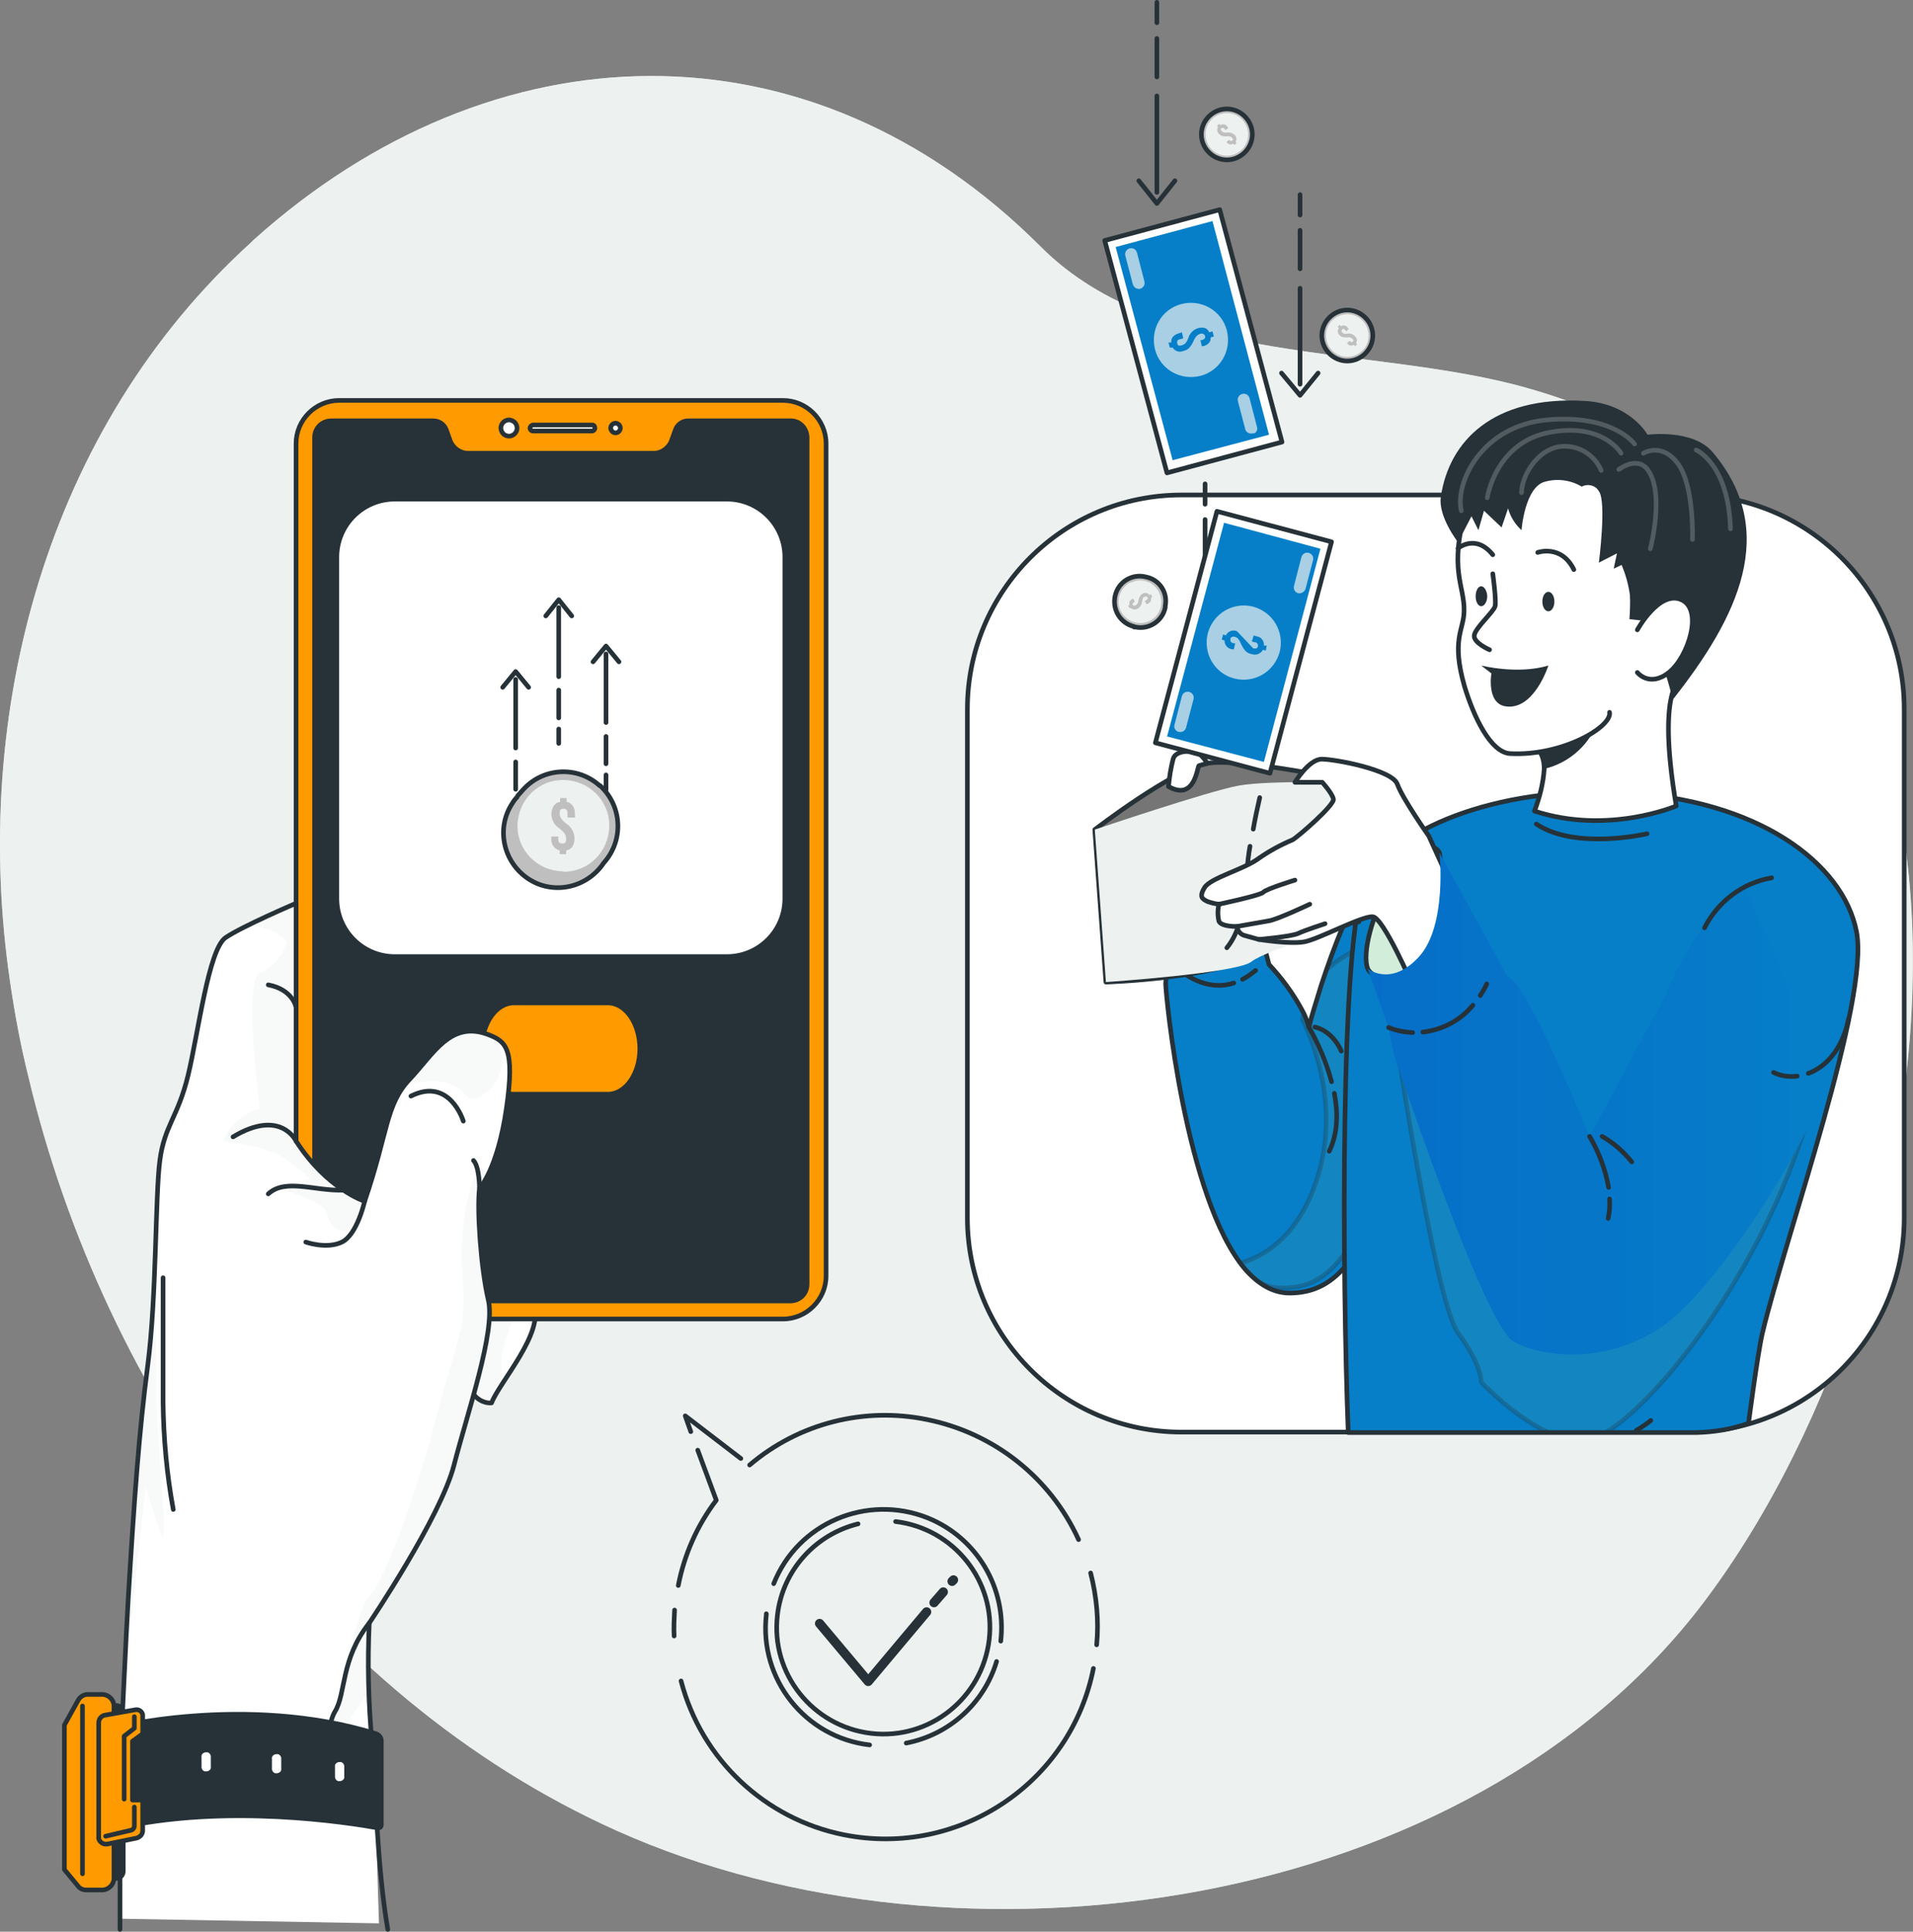<?xml version="1.0" encoding="utf-8"?>
<!-- Generator: Adobe Illustrator 24.0.2, SVG Export Plug-In . SVG Version: 6.00 Build 0)  -->
<svg version="1.1" id="Layer_1" xmlns="http://www.w3.org/2000/svg" xmlns:xlink="http://www.w3.org/1999/xlink" x="0px" y="0px"
	 viewBox="0 0 412.9 416.8" style="enable-background:new 0 0 412.9 416.8;" xml:space="preserve">
<rect x="0" y="0" width="412.9" height="416.8" fill="#808080" stroke="none"/>
<style type="text/css">
	.st0{fill:#EDF1F0;}
	.st1{opacity:0.7;fill:#EDF1F0;enable-background:new    ;}
	.st2{fill:none;stroke:#263238;stroke-linecap:round;stroke-linejoin:round;}
	.st3{fill:none;stroke:#263238;stroke-width:2;stroke-linecap:round;stroke-linejoin:round;}
	.st4{fill:#FFFFFF;stroke:#263238;stroke-linecap:round;stroke-linejoin:round;}
	.st5{fill:#46A0AE;}
	.st6{clip-path:url(#SVGID_2_);}
	
		.st7{opacity:0.3;fill:#46A0AE;fill-opacity:0.7;stroke:#263238;stroke-linecap:round;stroke-linejoin:round;enable-background:new    ;}
	.st8{fill:#067FC8;}
	.st9{clip-path:url(#SVGID_4_);}
	.st10{fill:#92E3A9;stroke:#263238;stroke-linecap:round;stroke-linejoin:round;}
	.st11{clip-path:url(#SVGID_6_);}
	.st12{opacity:0.3;fill:#46A0AE;fill-opacity:0.7;stroke:#263238;stroke-miterlimit:10;enable-background:new    ;}
	.st13{fill:#263238;}
	.st14{opacity:0.2;}
	.st15{fill:none;stroke:#FFFFFF;stroke-linecap:round;stroke-linejoin:round;}
	.st16{fill:#757575;stroke:#263238;stroke-linecap:round;stroke-linejoin:round;}
	.st17{clip-path:url(#SVGID_8_);}
	.st18{fill:#FFFFFF;}
	.st19{fill:none;stroke:#263238;stroke-width:1.004;stroke-linecap:round;stroke-linejoin:round;stroke-miterlimit:4.017;}
	.st20{fill:#BFBFBF;stroke:#263238;stroke-linecap:round;stroke-linejoin:round;}
	.st21{fill:#92E3A9;}
	.st22{clip-path:url(#SVGID_10_);}
	.st23{fill:url(#SVGID_11_);}
	.st24{clip-path:url(#SVGID_13_);}
	.st25{opacity:0.4;fill:#EDF1F0;enable-background:new    ;}
	.st26{fill:#FF9A00;stroke:#263238;stroke-linecap:round;stroke-linejoin:round;}
</style>
<title>1مزایا بیلیگ</title>
<g id="Background_Simple">
	<path class="st0" d="M54.2,52.3l0.5-0.5c51.6-46.4,120.1-48.5,170,1.5c26,26,72.2,21,105.2,30.5c113.9,32.4,94.2,187,38,261.7
		c-50.8,67.4-160.8,82.7-234.8,49.5C68.2,365.9,22.4,300.7,6.2,232.6c-1.7-6.8-3-13.7-4-20.6C-6.4,154,10,92.4,54.2,52.3z"/>
	<path class="st1" d="M54.2,52.3l0.5-0.5c51.6-46.4,120.1-48.5,170,1.5c26,26,72.2,21,105.2,30.5c113.9,32.4,94.2,187,38,261.7
		c-50.8,67.4-160.8,82.7-234.8,49.5C68.2,365.9,22.4,300.7,6.2,232.6c-1.7-6.8-3-13.7-4-20.6C-6.4,154,10,92.4,54.2,52.3z"/>
</g>
<g id="Bubble">
	<path class="st2" d="M236,360c-4.9,24.7-29,40.8-53.8,35.9c-17.1-3.4-30.8-16.3-35.2-33.2"/>
	<path class="st2" d="M235.4,339.4c1.3,5.1,1.8,10.3,1.3,15.5"/>
	<path class="st2" d="M161.8,316.1c10.6-9,24.7-12.6,38.3-9.8c14.4,2.9,26.6,12.5,32.7,25.9"/>
	<polyline class="st2" points="149.1,308.9 147.9,305.5 159.9,314.7 	"/>
	<path class="st2" d="M146.4,342.1c1.3-6.7,4.1-13,8.2-18.4l-4-10.8"/>
	<path class="st2" d="M145.5,353c-0.1-1.9,0-3.7,0.1-5.6"/>
	<path class="st2" d="M193.3,328.3c12.6,1.5,21.7,12.9,20.2,25.5S200.6,375.5,188,374c-12.6-1.5-21.7-12.9-20.2-25.5
		c1.1-9.6,8.1-17.4,17.4-19.7"/>
	<path class="st2" d="M187.7,376.5c-13.9-1.6-23.9-14.2-22.3-28.1v-0.2"/>
	<path class="st2" d="M215.1,358.5c-2.7,9-10.2,15.8-19.5,17.6"/>
	<path class="st2" d="M167,341.7c5.2-13.1,20.1-19.4,33.2-14.2c10.7,4.3,17.1,15.2,15.8,26.6"/>
	<line class="st3" x1="205.5" y1="341.2" x2="205.8" y2="340.9"/>
	<line class="st3" x1="201.6" y1="345.8" x2="203.6" y2="343.5"/>
	<polyline class="st3" points="176.9,350.3 187.4,362.8 200,347.8 	"/>
</g>
<g id="Character">
	<path class="st4" d="M255,106.8h109.8c25.5,0,46.2,20.7,46.2,46.2v109.8c0,25.5-20.7,46.2-46.2,46.2H255
		c-25.5,0-46.2-20.7-46.2-46.2V153C208.8,127.5,229.5,106.8,255,106.8z"/>
	<path class="st5" d="M270.7,195.9c-3-5.1-17.8-5-19.1-2.7c0,0,7.3,23.5,15.4,21.1S270.7,195.9,270.7,195.9z"/>
	<g>
		<defs>
			<path id="SVGID_1_" d="M270.7,195.9c-3-5.1-17.8-5-19.1-2.7c0,0,7.3,23.5,15.4,21.1S270.7,195.9,270.7,195.9z"/>
		</defs>
		<clipPath id="SVGID_2_">
			<use xlink:href="#SVGID_1_"  style="overflow:visible;"/>
		</clipPath>
		<g class="st6">
			<path class="st7" d="M270.7,195.9c-3-5.1-17.8-5-19.1-2.7c0,0,7.3,23.5,15.4,21.1S270.7,195.9,270.7,195.9z"/>
		</g>
	</g>
	<path class="st2" d="M270.7,195.9c-3-5.1-17.8-5-19.1-2.7c0,0,7.3,23.5,15.4,21.1S270.7,195.9,270.7,195.9z"/>
	<path class="st8" d="M253.2,207.9c-1,1.2-1.6,2.8-1.6,4.4c0,2.2,4.2,46.2,17.1,61.5c2.8,3.2,5.9,5.1,9.4,5.2
		c10.9,0.1,16.3-8.6,23.2-28.8c0.9-2.5,1.8-5.2,2.7-8.1c6.8-20.8,15.2-64.2,15.2-64.2s-14.8,3.4-23.6,12.1
		c-3.8,3.8-7.8,14.6-10.4,22.5c-1.2,3.9-2.2,7.1-2.5,8.4c0,0.2-0.1,0.5-0.2,0.7c-0.4-1.4-0.9-2.7-1.6-3.9l0,0
		c-1.9-3.5-4.3-6.7-7-9.6l-3.2-12.1c0,0-1.1,2.2-6.2,3s-12.9-5.7-12.9-5.7L253.2,207.9z"/>
	<g>
		<defs>
			<path id="SVGID_3_" d="M253.2,207.9c-1,1.2-1.6,2.8-1.6,4.4c0,2.2,4.2,46.2,17.1,61.5c2.8,3.2,5.9,5.1,9.4,5.2
				c10.9,0.1,16.3-8.6,23.2-28.8c0.9-2.5,1.8-5.2,2.7-8.1c6.8-20.8,15.2-64.2,15.2-64.2s-14.8,3.4-23.6,12.1
				c-3.8,3.8-7.8,14.6-10.4,22.5c-1.2,3.9-2.2,7.1-2.5,8.4c0,0.2-0.1,0.5-0.2,0.7c-0.4-1.4-0.9-2.7-1.6-3.9l0,0
				c-1.9-3.5-4.3-6.7-7-9.6l-3.2-12.1c0,0-1.1,2.2-6.2,3s-12.9-5.7-12.9-5.7L253.2,207.9z"/>
		</defs>
		<clipPath id="SVGID_4_">
			<use xlink:href="#SVGID_3_"  style="overflow:visible;"/>
		</clipPath>
		<g class="st9">
			<path class="st7" d="M267.2,272.7c2.7,3.3,5.8,5.2,9.4,5.2c10.9,0.2,16.2-8.5,23.2-28.7l-0.2-46.9c-6,1.6-11.5,4.8-15.9,9.2
				c-1.3,3.9-2.2,7.1-2.6,8.4c3.1,6.4,8.5,21.2,2.3,36.9C279.4,267,272.9,271.2,267.2,272.7z"/>
		</g>
	</g>
	<path class="st2" d="M253.2,207.9c-1,1.2-1.6,2.8-1.6,4.4c0,2.2,4.2,46.2,17.1,61.5c2.8,3.2,5.9,5.1,9.4,5.2
		c10.9,0.1,16.3-8.6,23.2-28.8c0.9-2.5,1.8-5.2,2.7-8.1c6.8-20.8,15.2-64.2,15.2-64.2s-14.8,3.4-23.6,12.1
		c-3.8,3.8-7.8,14.6-10.4,22.5c-1.2,3.9-2.2,7.1-2.5,8.4c0,0.2-0.1,0.5-0.2,0.7c-0.4-1.4-0.9-2.7-1.6-3.9l0,0
		c-1.9-3.5-4.3-6.7-7-9.6l-3.2-12.1c0,0-1.1,2.2-6.2,3s-12.9-5.7-12.9-5.7L253.2,207.9z"/>
	<path class="st2" d="M288,235.9c0.8,4.2,0.8,8.6-1.1,12.5"/>
	<path class="st2" d="M282.5,221.6c2.1,3.7,3.8,7.7,4.9,11.8"/>
	<path class="st2" d="M289.5,226.8c0,0-1.6-4.2-5.7-5.2"/>
	<path class="st2" d="M268.2,211.3c1-0.5,1.9-1.2,2.8-1.9"/>
	<path class="st2" d="M253.2,207.9c3.2,3.5,8.3,5.8,13.1,4.2"/>
	<path class="st10" d="M280.9,217.6"/>
	<path class="st8" d="M377.4,307.1c0,0,1.9-14.7,3-19.5c5.2-21.6,23.2-71.8,20.3-86.6s-21.3-28.6-50.8-30
		c-27.3-1.4-49.9,8.3-55.3,19.6s-4.9,85-3.6,118.5h75.1C369.9,309,373.8,308.4,377.4,307.1z"/>
	<g>
		<defs>
			<path id="SVGID_5_" d="M377.4,307.1c0,0,1.9-14.7,3-19.5c5.2-21.6,23.2-71.8,20.3-86.6s-21.3-28.6-50.8-30
				c-27.3-1.4-49.9,8.3-55.3,19.6s-4.9,85-3.6,118.5h75.1C369.9,309,373.8,308.4,377.4,307.1z"/>
		</defs>
		<clipPath id="SVGID_6_">
			<use xlink:href="#SVGID_5_"  style="overflow:visible;"/>
		</clipPath>
		<g class="st11">
			<path class="st12" d="M371.6,217.7c-14.2,19.4-29.7,48.5-29.7,48.5l-42.2-52.6c0,0,9.7,66.8,15,74s5,10.6,5,10.6
				s13.4,14.4,23.4,12.4s39.1-35.8,48.7-75.4L371.6,217.7z"/>
		</g>
	</g>
	<path class="st2" d="M377.4,307.1c0,0,1.9-14.7,3-19.5c5.2-21.6,23.2-71.8,20.3-86.6s-21.3-28.6-50.8-30
		c-27.3-1.4-49.9,8.3-55.3,19.6s-4.9,85-3.6,118.5h75.1C369.9,309,373.8,308.4,377.4,307.1z"/>
	<path class="st4" d="M361.8,173.9c0,0-14.7,6.3-30.6,1.1c1.1-2.9,1.9-6,2.1-9.1c0-2-0.6-3.9-2.1-4.8l1.9-2h0.1
		c6-6.2,24.3-23.4,30.3-13.1C363.5,146,357.2,146.6,361.8,173.9z"/>
	<path class="st13" d="M345.2,154.9c-1.8,5.5-6.3,9.7-11.9,11c0-2-0.6-3.9-2.1-4.8l1.9-2h0.1C339,156.8,345.2,154.9,345.2,154.9z"/>
	<path class="st4" d="M367.6,131.5c6.3-25.2-7.3-33.8-15.9-37.1c-13.7-5.3-31,0.7-35.1,14.7s-0.4,17.2-0.6,22.9
		c-0.1,4-2.8,6,0.1,16.1c2,6.6,5.6,14.2,9.8,14.5c11.3,0.6,22.1-5.8,21.5-8.9"/>
	<path class="st2" d="M331.9,119.2c0,0,5.1-1.8,7.8,3.7"/>
	<path class="st2" d="M314.7,118.3c0,0,3.8-3.2,7.5,1.4"/>
	<ellipse class="st13" cx="334.2" cy="129.8" rx="1.3" ry="2.1"/>
	<path class="st13" d="M318.5,128.7c0,1.1,0.5,2.1,1.2,2.1s1.3-1,1.3-2.1s-0.6-2.2-1.3-2.2S318.5,127.5,318.5,128.7z"/>
	<path class="st4" d="M322.2,123.8c0,0,0.8,5.8,0.5,7s-4.3,4.7-4.5,6.3s3.3,3.1,3.3,3.1"/>
	<path class="st13" d="M319.7,143.6c0,0,7.9,2,14.5,0c0,0-3.1,9.8-9.3,8.8c-4.1-0.7-3-7.1-3-7.1L319.7,143.6z"/>
	<path class="st13" d="M341.4,105c-2.3-1.4-5.2-1.8-7.8-1.1c-4.5,1-5.2,10.5-5.2,10.5c-1.4-1.3-2.4-2.9-2.9-4.7l-1.4,4.1l-3.8-3.6
		l-1.2,4.2l-1.5-3l-2.9,5.6c0,0-4.4-5.6-3.7-9.9c1.8-11.9,11.2-21.7,30.9-20.6c10,0.5,13.7,7.3,13.7,7.3s9.7-1.3,14,3.7
		c14.6,17.2,5.4,35.8-8.5,53.4l-4.8-16.8l-4.6-0.5c0.1-1.7,0.2-3.5,0.1-5.2c-0.3-2.2-0.9-4.4-1.8-6.5l-1.7,0.8l0.7-3.3l-3.9,2
		c0,0,1.7-13.2,0-15.4C344.4,104.7,342.7,104.3,341.4,105C341.4,105,341.4,105,341.4,105L341.4,105z"/>
	<path class="st4" d="M353.4,135.9c0,0,4.7-8.6,9.5-6.5c4.8,2.1,1.5,12.4-2.7,15.7s-6.8,0-6.8,0"/>
	<g class="st14">
		<path class="st15" d="M345.6,101.5c-1.3-3-4.1-5-7.4-5.2c-5.6-0.4-9.7,5.8-9.8,10"/>
		<path class="st15" d="M349.4,101.3c0,0,3.9-3,6.2,0c3.8,5,0.6,17.1,0.6,17.1"/>
		<path class="st15" d="M354.7,97.8c0,0,4-2.5,7.5,2.3s3.1,16.3,3.1,16.3"/>
		<path class="st15" d="M366.1,97.1c0,0,7,3,7.4,17"/>
		<path class="st15" d="M349.9,97.8c0,0-3.9-6.7-15.5-4.5S321,107.4,321,107.4"/>
		<path class="st15" d="M352.8,95.8c0,0-4.7-6.5-18.9-5.2s-19.9,13.7-18.5,19.6"/>
	</g>
	<path class="st16" d="M236.3,179c0,0,16.9-13,24.3-14.3c7.4-1.3,32.7,4.2,32.7,4.2v30c0,0-15.9,1.8-23,7s-31.6,6-31.6,6L236.3,179z
		"/>
	<path class="st4" d="M252.2,169.7c0.2-2,0.5-4,1-5.9c0.5-2.1,4.6-1.9,5.6-1.2c0.7,0.6,1.3,1.3,1.8,2.1l-1.8,0.5
		C258.4,165.3,258,173,252.2,169.7z"/>
	
		<rect x="244.4" y="48" transform="matrix(0.966 -0.259 0.259 0.966 -10.372 69.137)" class="st8" width="25.7" height="51.9"/>
	<g>
		<defs>
			
				<rect id="SVGID_7_" x="244.7" y="47.7" transform="matrix(0.966 -0.259 0.259 0.966 -10.297 69.195)" width="25.7" height="51.9"/>
		</defs>
		<clipPath id="SVGID_8_">
			<use xlink:href="#SVGID_7_"  style="overflow:visible;"/>
		</clipPath>
		<g class="st17">
			<path class="st18" d="M263.1,45.3l-24.7,6.5l13.2,50l24.8-6.6L263.1,45.3z M253.1,99.3l-12.3-46l20.9-5.6l12.2,46.1L253.1,99.3z"
				/>
			<path class="st1" d="M268.8,92.7l-1.6-6.1c-0.2-0.7,0.2-1.4,0.9-1.6l0,0c0.7-0.2,1.4,0.2,1.6,0.9l1.6,6.2
				c0.2,0.6-0.1,1.2-0.6,1.4h-0.3C269.7,93.7,269,93.3,268.8,92.7z"/>
			<path class="st1" d="M244.5,61.3l-1.6-6.1c-0.2-0.7,0.2-1.4,0.9-1.6l0,0c0.7-0.2,1.4,0.2,1.6,0.9l1.6,6.2
				c0.2,0.7-0.2,1.4-0.9,1.6l0,0C245.4,62.5,244.7,62,244.5,61.3z"/>
			<path class="st1" d="M264.8,71.3c-1.1-4.3-5.5-6.8-9.8-5.7c0,0,0,0,0,0l0,0c-4.3,1.1-6.8,5.5-5.7,9.8c1.1,4.3,5.5,6.8,9.8,5.7
				l0,0l0,0C263.4,80,265.9,75.6,264.8,71.3C264.8,71.3,264.8,71.3,264.8,71.3z M253.1,75h-0.6l-0.3-1.1h0.6c-0.1-1,0.6-1.7,1.7-2
				l0.6-0.2l0.3,1.3l-0.7,0.2c-0.6,0.1-0.7,0.4-0.6,0.9s0.4,0.6,1,0.4s1-0.5,1.4-1.6c0.3-1,1.1-1.8,2.1-2.1c1.2-0.3,2,0,2.4,0.9
				l0.7-0.2l0.3,1.1l-0.7,0.2c0.1,0.9-0.5,1.6-1.6,1.9h-0.3l-0.3-1.3h0.3c0.6-0.2,0.8-0.5,0.7-0.9c-0.1-0.4-0.6-0.6-1-0.5
				c-0.6,0.2-1,0.5-1.5,1.6s-1.1,1.9-2.1,2.1C254.6,76.1,253.6,75.8,253.1,75z"/>
		</g>
	</g>
	
		<rect x="244.7" y="47.7" transform="matrix(0.966 -0.259 0.259 0.966 -10.297 69.195)" class="st19" width="25.7" height="51.9"/>
	<path class="st0" d="M236.3,179c0,0,24.5-8.3,31.1-9.5s25.9-0.6,25.9-0.6v30c0,0-20.1,6.1-23.2,8.6s-31.4,4.4-31.4,4.4L236.3,179z"
		/>
	<path class="st2" d="M269.8,182.6c-1.3,6.9-0.4,16.3-5,21.9"/>
	<path class="st2" d="M271.9,172.1c-0.5,2.2-1,4.5-1.4,6.8"/>
	<path class="st20" d="M296.3,72.4c0,3-2.5,5.5-5.5,5.5s-5.5-2.5-5.5-5.5s2.5-5.5,5.5-5.5l0,0l0,0C293.8,66.9,296.3,69.4,296.3,72.4
		z"/>
	<path class="st0" d="M293.9,75.8c1.9-1.7,2-4.6,0.3-6.5s-4.6-2-6.5-0.3c-1.9,1.7-2,4.6-0.3,6.5C289.1,77.4,292,77.5,293.9,75.8
		C293.9,75.8,293.9,75.8,293.9,75.8z M289,70.8l-0.3-0.3l0.5-0.4l0.2,0.3c0.5-0.3,1.2-0.2,1.5,0.3l0.2,0.3l-0.5,0.5l-0.3-0.3
		c-0.2-0.3-0.4-0.3-0.6-0.1s-0.2,0.4,0,0.6l0,0c0.2,0.3,0.5,0.4,1.2,0.3c0.6-0.1,1.2,0.1,1.6,0.6c0.4,0.4,0.5,0.9,0.2,1.4l0.2,0.3
		l-0.4,0.4l-0.3-0.3c-0.5,0.3-1.1,0.2-1.4-0.3c0,0,0,0,0,0h-0.1l0.5-0.5h0.2c0.2,0.3,0.4,0.3,0.6,0.1s0.2-0.3-0.1-0.6
		c-0.3-0.3-0.7-0.4-1.1-0.3c-0.9,0-1.3-0.1-1.7-0.5C288.7,71.9,288.6,71.2,289,70.8L289,70.8z"/>
	<path class="st20" d="M270.3,29c0,3-2.5,5.5-5.5,5.5s-5.5-2.5-5.5-5.5s2.5-5.5,5.5-5.5S270.3,26,270.3,29z"/>
	<path class="st0" d="M267.9,32.4c1.9-1.7,2-4.6,0.3-6.5c-1.7-1.9-4.6-2-6.5-0.3c-1.9,1.7-2,4.6-0.3,6.5
		C263.1,34,266,34.1,267.9,32.4C267.9,32.4,267.9,32.4,267.9,32.4z M262.9,27.4l-0.2-0.3l0.5-0.4l0.2,0.3c0.5-0.3,1.2-0.2,1.5,0.3
		l0.2,0.3l-0.6,0.5l-0.2-0.3c-0.3-0.3-0.5-0.3-0.7-0.1s-0.2,0.3,0.1,0.6c0.3,0.3,0.7,0.4,1.1,0.3c0.6-0.1,1.2,0.1,1.7,0.5
		c0.4,0.4,0.5,1,0.2,1.5l0.2,0.3l-0.5,0.4l-0.2-0.3c-0.5,0.3-1.1,0.2-1.4-0.3c0,0,0,0,0,0h-0.1l0.5-0.5h0.1c0.3,0.3,0.5,0.3,0.7,0.1
		s0.2-0.3-0.1-0.6s-0.5-0.3-1.2-0.3c-0.6,0.1-1.2-0.1-1.6-0.5C262.7,28.5,262.6,27.9,262.9,27.4z"/>
	<path class="st20" d="M244.8,135.2c-3-0.7-4.8-3.7-4.1-6.7c0.7-3,3.7-4.8,6.7-4l0,0l0,0c2.9,0.6,4.7,3.4,4.1,6.3c0,0,0,0,0,0l0,0
		v0.3c-0.6,2.9-3.5,4.8-6.4,4.2c0,0,0,0,0,0h-0.3L244.8,135.2z"/>
	<path class="st0" d="M242,132c1.2,2.2,4,3.1,6.3,1.9c2.2-1.2,3-4,1.8-6.2c-1.1-2.2-3.8-3.1-6-2h-0.2c-2.2,1.2-3.1,3.9-2,6.2
		L242,132z M248.1,128.4l0.3-0.2l0.3,0.6l-0.3,0.2c0.2,0.5-0.1,1-0.7,1.3h-0.3l-0.3-0.6l0.3-0.2c0.3-0.2,0.4-0.4,0.3-0.6
		c-0.2-0.2-0.3-0.3-0.7-0.1s-0.4,0.4-0.5,1.1c-0.1,0.6-0.4,1.1-0.9,1.4c-0.5,0.3-1.1,0.3-1.5-0.1h-0.3l-0.3-0.5l0.3-0.2
		c-0.2-0.6,0.1-1,0.7-1.3h0.1l0.4,0.7h-0.2c-0.3,0.2-0.4,0.4-0.3,0.6c0.1,0.2,0.3,0.3,0.6,0.1c0.4-0.2,0.6-0.6,0.6-1
		c0.1-0.6,0.4-1.2,0.9-1.5C247.1,127.8,247.8,127.9,248.1,128.4z"/>
	<path class="st21" d="M310.7,184c-1.4-2.6-5.4-1.3-10.1,6s-6.6,15.9-5.4,19s16.2,6.9,16.2,6.9l3.1-7.9L310.7,184z"/>
	<g>
		<defs>
			<path id="SVGID_9_" d="M310.7,184c-1.4-2.6-5.4-1.3-10.1,6s-6.6,15.9-5.4,19s16.2,6.9,16.2,6.9l3.1-7.9L310.7,184z"/>
		</defs>
		<clipPath id="SVGID_10_">
			<use xlink:href="#SVGID_9_"  style="overflow:visible;"/>
		</clipPath>
		<g class="st22">
			<path class="st1" d="M310.7,184c-1.4-2.6-5.4-1.3-10.1,6s-6.6,15.9-5.4,19s16.2,6.9,16.2,6.9l3.1-7.9L310.7,184z"/>
		</g>
	</g>
	<path class="st2" d="M310.7,184c-1.4-2.6-5.4-1.3-10.1,6s-6.6,15.9-5.4,19s16.2,6.9,16.2,6.9l3.1-7.9L310.7,184z"/>
	<path class="st4" d="M317,199.3l-8.6-18.9c0,0-5.7-8.1-6.8-11.2s-13.5-5.4-16.3-5.4s-5.8,5-5.8,5h5.9c0,0,2.1,2.3,2.4,3.6
		s-7.7,8.2-8.8,8.8c-2.6,1.1-5,2.4-7.3,4c-3.2,2.4-10.4,4.2-11.7,6.3s-0.4,2.5,0.6,3c0.8,0.3,1.6,0.5,2.5,0.6
		c-0.3,1.2-0.3,2.5,0,3.7c0.6,1.2,3.9,1.1,3.9,1.1c0.1,1,0.8,1.8,1.8,2l2.9,0.8c0,0,6.8,1.1,9.9,0.5s12.4-5.6,14.7-5.4
		s8.6,14.8,8.6,14.8S315.7,210.8,317,199.3z"/>
	<path class="st2" d="M263.1,195.1c0,0,9-1.9,9.6-2.6s6.8-2.6,6.8-2.6"/>
	<path class="st2" d="M267,199.9l6.8-1.2c1.7-0.2,8.9-3.6,8.9-3.6"/>
	<path class="st2" d="M271.7,202.7c0,0,7-0.6,8.5-1.3s5.8-2.1,5.8-2.1"/>
	
		<linearGradient id="SVGID_11_" gradientUnits="userSpaceOnUse" x1="295.2" y1="179.864" x2="394.6" y2="179.864" gradientTransform="matrix(1 0 0 -1 0 418)">
		<stop  offset="0" style="stop-color:#066EC8"/>
		<stop  offset="1" style="stop-color:#067FC8"/>
	</linearGradient>
	<path class="st23" d="M376.4,191c-10.5,6.9-16.9,23.7-16.9,23.7l-16.4,30.5c0,0-13.8-34-17.7-34.4L310.7,184c0,0,1.7,15.7-4.4,22.4
		s-11.1,2.6-11.1,2.6l4.5,12.7l1.2,6c0,0,19.4,58.1,25.7,61.7s20.7,5.2,32.9-3.7s33.2-42.8,35.1-53.9"/>
	<path class="st2" d="M319.5,214.8c0.5-0.8,1-1.6,1.4-2.5"/>
	<path class="st2" d="M307.1,222.7c4.2-0.5,8.1-2.5,10.8-5.8"/>
	<path class="st2" d="M299.7,221.7c1.7,0.7,3.4,1,5.2,1.1"/>
	<path class="st2" d="M347.4,258.7c0.1,1.4,0,2.8-0.3,4.2"/>
	<path class="st2" d="M343.1,245.2c2,3.4,3.4,7.1,4.1,11"/>
	<path class="st2" d="M352.2,250.7c-1.8-2.2-3.9-4.1-6.4-5.5"/>
	<path class="st2" d="M361.6,213.6"/>
	<path class="st2" d="M378.2,206.4"/>
	<path class="st2" d="M387.9,232.2c-1.7,0.2-3.5,0-5.1-0.8"/>
	<path class="st2" d="M399,219.8c-1.4,7-5.3,10.6-8.7,11.8"/>
	<path class="st2" d="M355.5,179.9c0,0-15.4,3.6-23.9-2.1"/>
	<path class="st2" d="M356.3,306.5c-1,0.8-2,1.5-3.1,2.1"/>
	<line class="st2" x1="249.7" y1="20.7" x2="249.7" y2="41.5"/>
	<line class="st2" x1="249.7" y1="8.3" x2="249.7" y2="16.6"/>
	<line class="st2" x1="249.7" y1="0.5" x2="249.7" y2="4.9"/>
	<polyline class="st2" points="245.8,39 249.7,43.9 253.6,39 	"/>
	<line class="st2" x1="260.1" y1="124.6" x2="260.1" y2="145.3"/>
	<line class="st2" x1="260.1" y1="112.1" x2="260.1" y2="120.4"/>
	<line class="st2" x1="260.1" y1="104.4" x2="260.1" y2="108.8"/>
	<polyline class="st2" points="256.1,142.9 260.1,147.8 264,142.9 	"/>
	<line class="st2" x1="280.6" y1="62.2" x2="280.6" y2="82.9"/>
	<line class="st2" x1="280.6" y1="49.7" x2="280.6" y2="58"/>
	<line class="st2" x1="280.6" y1="42" x2="280.6" y2="46.4"/>
	<polyline class="st2" points="276.6,80.5 280.6,85.3 284.5,80.5 	"/>
	
		<rect x="242.6" y="125.7" transform="matrix(0.257 -0.966 0.966 0.257 65.603 362.317)" class="st8" width="51.7" height="25.6"/>
	<g>
		<defs>
			
				<rect id="SVGID_12_" x="242.5" y="125.7" transform="matrix(0.257 -0.966 0.966 0.257 65.513 362.193)" width="51.7" height="25.6"/>
		</defs>
		<clipPath id="SVGID_13_">
			<use xlink:href="#SVGID_12_"  style="overflow:visible;"/>
		</clipPath>
		<g class="st24">
			<path class="st18" d="M249.5,160.3l24.7,6.6l13.3-50l-24.8-6.5L249.5,160.3z M251.9,158.9l12.3-46.1l20.8,5.6l-12.2,46
				L251.9,158.9z"/>
			<path class="st1" d="M256,157l1.6-6.1c0.2-0.7-0.2-1.4-0.9-1.6l0,0c-0.7-0.2-1.4,0.2-1.6,0.9l-1.6,6.2c-0.2,0.6,0.2,1.3,0.8,1.5
				c0,0,0,0,0,0h0.1C255.1,158.1,255.8,157.7,256,157z"/>
			<path class="st1" d="M281.8,127l1.6-6.1c0.2-0.7-0.2-1.4-0.9-1.6l0,0c-0.7-0.2-1.4,0.2-1.6,0.9l-1.6,6.2
				c-0.2,0.7,0.2,1.4,0.9,1.6l0,0C280.9,128.1,281.6,127.7,281.8,127z"/>
			<path class="st1" d="M266.4,146.4c4.3,1.1,8.6-1.4,9.8-5.7c1.1-4.3-1.4-8.6-5.7-9.8c-4.3-1.1-8.6,1.4-9.8,5.7
				C259.6,140.9,262.1,145.3,266.4,146.4C266.4,146.4,266.4,146.4,266.4,146.4z M270.5,139.9c0.6,0.1,0.9,0,1-0.4
				c0.1-0.4-0.1-0.7-0.4-0.9h-0.2l-0.7-0.2l0.4-1.3l0.6,0.2c1,0.1,1.7,1,1.6,2c0,0,0,0,0,0h0.6l-0.2,1.1l-0.6-0.2
				c-0.5,0.9-1.6,1.3-2.5,0.9H270c-0.9-0.2-1.5-0.8-2.1-2.1s-0.8-1.4-1.4-1.6c-0.3-0.1-0.7,0-0.9,0.3v0.2c-0.1,0.4,0,0.7,0.6,0.9
				h0.4l-0.3,1.3H266c-1-0.1-1.7-0.9-1.7-1.9l-0.6-0.2l0.3-1.1l0.6,0.2c0.4-0.9,1.5-1.3,2.4-0.9c0,0,0,0,0,0l0,0"/>
		</g>
	</g>
	
		<rect x="242.6" y="125.7" transform="matrix(0.257 -0.966 0.966 0.257 65.603 362.317)" class="st2" width="51.7" height="25.6"/>
</g>
<g id="Hand">
	<path class="st18" d="M100,290.7c-0.4,13,6.1,12,6.1,12c0.7-1.5,1.5-2.9,2.4-4.3c3.4-5.2,8.6-12.5,6.6-16.8c-1.3-2.6-2.7-5-4.3-7.4
		c-3.4-5.3-7.4-10.7-7.4-10.7l17.2-2.8c0,0,12.3,5.1,21.9,5.7h0.8c8.8,0.1,7.4-6.8,7.4-9s-2.4-2.7-5.2-4.4s-8.8-4.9-8.8-4.9l2.6-5.4
		c1.5,0.3,3.1,0.4,4.6,0.2c6.7-0.7,5.8-7.3,4.7-10.2c-0.3-0.8-1.9-2-4.1-3.5c-6.8-4.5-20-10.8-20-10.8h-19.4l-19,51.9
		C86.1,270.3,100.3,277.7,100,290.7z"/>
	<path class="st18" d="M100,290.7c-0.4,13,6.1,12,6.1,12c0.7-1.5,1.5-2.9,2.4-4.3c3.4-5.2,8.6-12.5,6.6-16.8c-1.3-2.6-2.7-5-4.3-7.4
		c-3.4-5.3-7.4-10.7-7.4-10.7l17.2-2.8c0,0,12.3,5.1,21.9,5.7h0.8c8.8,0.1,7.4-6.8,7.4-9s-2.4-2.7-5.2-4.4s-8.8-4.9-8.8-4.9l2.6-5.4
		c1.5,0.3,3.1,0.4,4.6,0.2c6.7-0.7,5.8-7.3,4.7-10.2c-0.3-0.8-1.9-2-4.1-3.5c-6.8-4.5-20-10.8-20-10.8h-19.4l-19,51.9
		C86.1,270.3,100.3,277.7,100,290.7z"/>
	<path class="st25" d="M100,290.7c-0.4,13,6.1,12,6.1,12c0.7-1.5,1.5-2.9,2.4-4.3c-0.3-1.2-0.4-2.5-0.3-3.8c0-4.4,3.7-13,3.7-13
		l-3.7-5.9c0.7-0.7,1.6-1.2,2.6-1.5c-3.4-5.3-7.4-10.7-7.4-10.7l17.2-2.8c0,0,12.3,5.1,21.9,5.7h0.8c-0.6-4.9,1.3-11,2.2-13.4
		c-4-2.5-8.8-4.9-8.8-4.9l2.6-5.4c1.5,0.3,3.1,0.4,4.6,0.2c-0.9-4.2-0.1-10.1,0.6-13.7c-6.8-4.5-20-10.8-20-10.8h-19.4l-19,51.9
		C86.1,270.3,100.3,277.7,100,290.7z"/>
	<path class="st2" d="M105.1,218.4h19.4c0,0,22.8,10.9,24.1,14.3s2.3,12.1-9.3,10l-2.6,5.4c0,0,14,7,14,9.3c0,2.3,1.5,9.5-8.2,8.9
		s-21.9-5.6-21.9-5.6l-17.2,2.8c0,0,9.1,12.4,11.7,18.1s-7.4,16.8-9,21.1c0,0-6.5,1-6.1-12s-13.9-20.4-13.9-20.4"/>
	<path class="st2" d="M109.7,279.3c0,0-4.8-2.7-7.5,2.3"/>
	<path class="st26" d="M73.2,86.4H169c5.1,0,9.3,4.2,9.3,9.3v179.6c0,5.1-4.2,9.3-9.3,9.3H73.2c-5.1,0-9.3-4.2-9.3-9.3V95.7
		C63.9,90.6,68.1,86.4,73.2,86.4z"/>
	<path class="st13" d="M174.7,94.4v182.7c0,2.3-1.8,4.1-4.1,4.1h0H71.5c-2.3,0-4.1-1.8-4.1-4.1l0,0l0,0V94.4c0-2.3,1.8-4.1,4.1-4.1
		h22c1.5,0,2.8,0.9,3.3,2.3l0.9,2.5c0.6,1.3,1.9,2.2,3.3,2.2h40.1c1.4,0,2.7-0.9,3.3-2.2l0.9-2.5c0.5-1.4,1.8-2.3,3.2-2.3h22
		c2.3-0.1,4.1,1.7,4.2,4C174.7,94.3,174.7,94.3,174.7,94.4L174.7,94.4L174.7,94.4z"/>
	<path class="st26" d="M131.2,236.1h-20.3c-3.8,0-6.9-4.4-6.9-9.8l0,0c0-5.5,3.1-9.9,6.9-9.9h20.3c3.8,0,6.9,4.4,6.9,9.9l0,0
		C138.1,231.7,135,236.1,131.2,236.1z"/>
	<path class="st4" d="M111.6,92.4c0,0.9-0.8,1.7-1.7,1.7c-1,0-1.7-0.7-1.8-1.7c0-1,0.8-1.8,1.8-1.8h0l0,0
		C110.9,90.7,111.6,91.4,111.6,92.4z"/>
	<path class="st4" d="M133.9,92.4c0,0.5-0.5,1-1,1c-0.6,0-1-0.4-1.1-1c0-0.6,0.5-1.1,1.1-1.1l0,0l0,0
		C133.5,91.4,133.9,91.8,133.9,92.4z"/>
	<path class="st4" d="M127.8,93H115c-0.3,0-0.6-0.3-0.6-0.6l0,0c0-0.4,0.3-0.6,0.6-0.7h12.8c0.4,0,0.6,0.3,0.6,0.7l0,0
		C128.4,92.7,128.1,93,127.8,93z"/>
	<path class="st4" d="M85.2,107.7h71.7c6.9,0,12.5,5.6,12.5,12.5v73.7c0,6.9-5.6,12.5-12.5,12.5H85.2c-6.9,0-12.5-5.6-12.5-12.5
		v-73.7C72.7,113.3,78.3,107.7,85.2,107.7z"/>
	<line class="st2" x1="111.3" y1="161.4" x2="111.3" y2="146.6"/>
	<line class="st2" x1="111.3" y1="170.3" x2="111.3" y2="164.4"/>
	<line class="st2" x1="111.3" y1="175.9" x2="111.3" y2="172.7"/>
	<polyline class="st2" points="114.1,148.3 111.3,144.9 108.5,148.3 	"/>
	<line class="st2" x1="130.8" y1="155.9" x2="130.8" y2="141.1"/>
	<line class="st2" x1="130.8" y1="164.8" x2="130.8" y2="158.9"/>
	<line class="st2" x1="130.8" y1="170.4" x2="130.8" y2="167.2"/>
	<polyline class="st2" points="133.6,142.8 130.8,139.4 128,142.8 	"/>
	<line class="st2" x1="120.6" y1="146" x2="120.6" y2="131.1"/>
	<line class="st2" x1="120.6" y1="154.9" x2="120.6" y2="148.9"/>
	<line class="st2" x1="120.6" y1="160.4" x2="120.6" y2="157.3"/>
	<polyline class="st2" points="123.4,132.9 120.6,129.4 117.8,132.9 	"/>
	<path class="st2" d="M55.1,202.3c0,0,6.5,2,8.8,7.6"/>
	<path class="st18" d="M25.9,379.9c0.7-12.5,1.2-25.2,1.8-35.4c1.3-21.3,2.3-35.5,4.2-50c1.9-14.5,1.6-36.5,2.6-44.1
		s3.9-9.3,6.1-18.4s4.4-27.2,8.1-29.7s15.2-7.4,15.2-7.4v51.3c6.7,10.4,14.8,13,14.8,13c5.1-14.9,4.5-20.8,9.7-26.3
		s8.8-12.7,16.9-9.7c3.9,1.5,5.9,2.9,4,16s-5.8,17.2-5.8,17.2c-0.6,4.4,0.3,17.4,1.9,24.1s-4.5,24.3-7.4,35.6s-18.3,34.1-18.3,34.1
		c-0.4,8.6-0.2,17.2,0.6,25.8c0.1,1.2,0.3,2.5,0.4,3.9l1.1,35.1l-55.9-1L25.9,379.9z"/>
	<path class="st25" d="M108.2,227.1c-0.3-0.7-0.3-1.6,0-2.3c-0.8-0.7-1.8-1.3-2.9-1.6c-8.1-3-11.8,4.2-16.9,9.7l-1.3,1.5
		c4.6-1.7,10.7-1.7,13.2,1.7S109.7,232.7,108.2,227.1z"/>
	<path class="st25" d="M73.2,367.3l-2.6,9.6c0,0,3.6-3.5,9-12.1c-0.3-8.3,0.1-14.6,0.1-14.6s15.4-22.9,18.3-34.1s9.1-29,7.4-35.6
		s-2.5-19.7-1.9-24.1c0.8-0.9,1.4-2,1.9-3.1c-0.6-0.7-1.5-1.2-2.4-1.4c-2.7,7.2-3.8,15-3.2,22.7c1,12.9-1.2,14-5.5,30.7
		S83,341.1,79.7,344.5S74.9,363.2,73.2,367.3z"/>
	<path class="st25" d="M67.1,254.4c0,0-5.1,0.8-7.2,2c0,0,10,2.6,10.6,5.3s2.8,5.7,6.6,2.3l0.5-5.2c-2.4-1.1-8.4-4.4-13.7-12.6
		v-51.3c0,0-5.7,2.4-10.3,4.7c3.4,0.4,6.9,1.5,8.3,3.8c-0.9,2.9-3,5.3-5.8,6.5c-3.7,1.6,0,29.3,0,29.3s-6,1.5-7.9,7
		c0,0,9.9,1,13.9,4.2C63.8,251.6,65.5,253,67.1,254.4z"/>
	<path class="st25" d="M27.7,344.5c-0.5,8.3-0.9,18.2-1.4,28.3c1.3-19.2,5.2-52.1,5.2-52.1s3.4,12.1,3.7,10.8
		c0.7-3.8-1.7-25.3-1.4-33c0.1-3.5-0.2-12.4-0.5-21.1c-0.3,6-0.7,12-1.4,17.1C30,309,29,323.2,27.7,344.5z"/>
	<path class="st2" d="M25.9,416.3v-36.4c0.7-12.5,1.2-25.2,1.8-35.4c1.3-21.3,2.3-35.5,4.2-50c1.9-14.5,1.6-36.5,2.6-44.1
		s3.9-9.3,6.1-18.4s4.4-27.2,8.1-29.7s15.2-7.4,15.2-7.4v51.3c6.7,10.4,14.8,13,14.8,13c5.1-14.9,4.5-20.8,9.7-26.3
		s8.8-12.7,16.9-9.7c3.9,1.5,5.9,2.9,4,16s-5.8,17.2-5.8,17.2c-0.6,4.4,0.3,17.4,1.9,24.1s-4.5,24.3-7.4,35.6s-18.3,34.1-18.3,34.1
		c-0.4,8.6-0.2,17.2,0.6,25.8c0.1,1.2,0.3,2.5,0.4,3.9s0.6,22.7,3,36.4"/>
	<path class="st2" d="M78.7,259.2c0,0-1.6,7.2-4.9,8.8s-7.8,0-7.8,0"/>
	<path class="st2" d="M63.9,246.2c0,0-3.3-7.1-13.6-0.9"/>
	<path class="st2" d="M63.9,217.3c0,0-0.7-3.8-6-4.8"/>
	<path class="st2" d="M79.7,350.2c-6.2,7.8-5,15.2-7.4,19.1s-2,17.7-2,17.7"/>
	<path class="st2" d="M35.2,275.7v27c0.1,7.7,0.8,15.4,2.2,23"/>
	<path class="st2" d="M103.5,256.4c0,0,0-4.6-1.3-6"/>
	<path class="st2" d="M100,241.9c0,0-2.9-9.6-11.3-5.4"/>
	<path class="st2" d="M74.1,256.8c-6.2,0.2-12.5-2.6-16.2,0.8"/>
	<path class="st13" d="M23.4,367.5h1.7c1.1,0,2,0.9,2,2v34.3c0,1.1-0.9,2-2,2h-1.7V367.5z"/>
	<path class="st13" d="M23.3,372.5c0,0,29.6-7.7,58,1.1c0.9,0.3,1.5,1.1,1.5,2v18.2c0,0.6-0.5,1.1-1.1,1.1c0,0,0,0,0,0h-0.2
		c-6.1-1.1-32.9-5.4-56.7,0.2L23.3,372.5z"/>
	<path class="st26" d="M24.6,372.2v-4.1c0-1.3-1.1-2.4-2.4-2.5h-3.3c-0.8,0-1.6,0.5-2,1.2l-3,5.4v31.2l2.9,3.5
		c0.4,0.6,1.1,0.9,1.8,0.9h3.6c1.3-0.1,2.4-1.2,2.4-2.5L24.6,372.2z"/>
	<path class="st26" d="M22.5,370.1l6.8-1.2c0.7-0.1,1.4,0.4,1.5,1.1c0,0,0,0,0,0l0,0v4.1l-2.2,1.6v12.7h2.2v6.6
		c0,0.8-0.6,1.4-1.3,1.6l-6.4,1.3c-0.8,0.1-1.6-0.4-1.8-1.2v-25C21.3,371,21.8,370.3,22.5,370.1z"/>
	<path class="st2" d="M22.8,396.2l5.5-1.3c0.4-0.1,0.7-0.5,0.7-0.9v-4.1"/>
	<polyline class="st2" points="26.8,388.2 26.8,374.6 29,372.9 29,370.4 	"/>
	<line class="st2" x1="17.8" y1="368.1" x2="17.8" y2="404.3"/>
	<path class="st18" d="M44.5,382.2L44.5,382.2c-0.5,0.1-0.9-0.3-1-0.8c0,0,0,0,0,0l0,0v-2.3c-0.1-0.5,0.3-0.9,0.8-1c0,0,0,0,0,0h0.2
		c0.5-0.1,0.9,0.3,1,0.8c0,0,0,0,0,0l0,0v2.3c0.1,0.5-0.3,0.9-0.8,1c0,0,0,0,0,0H44.5z"/>
	<path class="st18" d="M59.7,382.6L59.7,382.6c-0.5,0.1-0.9-0.3-1-0.8c0,0,0,0,0,0l0,0v-2.3c-0.1-0.5,0.3-0.9,0.8-1c0,0,0,0,0,0h0.2
		c0.5-0.1,0.9,0.3,1,0.8c0,0,0,0,0,0l0,0v2.3c0.1,0.5-0.3,0.9-0.8,1c0,0,0,0,0,0H59.7z"/>
	<path class="st18" d="M73.3,384.3L73.3,384.3c-0.5,0.1-0.9-0.3-1-0.8c0,0,0,0,0,0l0,0v-2.3c-0.1-0.5,0.3-0.9,0.8-1c0,0,0,0,0,0h0.2
		c0.5-0.1,0.9,0.3,1,0.8c0,0,0,0,0,0l0,0v2.3c0.1,0.5-0.3,0.9-0.8,1c0,0,0,0,0,0H73.3z"/>
</g>
<g id="Layer_5">
	<path class="st20" d="M130.3,186.2c-3.6,5.4-10.9,7-16.3,3.4c-5.4-3.6-7-10.9-3.4-16.3c0.3-0.5,0.6-0.9,1-1.3
		c0.1-0.3,0.3-0.5,0.5-0.7l0.8-0.9c4.3-4.8,11.7-5.2,16.5-0.9h0.1c4.8,4.4,5.2,11.8,0.8,16.7C130.3,186.1,130.3,186.1,130.3,186.2
		L130.3,186.2L130.3,186.2z"/>
	<path class="st0" d="M121.5,188.1c5.5,0.1,9.9-4.3,10-9.8c0.1-5.5-4.3-9.9-9.8-10c-5.5-0.1-9.9,4.3-10,9.8l0,0
		c-0.1,5.4,4.3,9.8,9.7,9.9c0,0,0,0,0,0h0.1L121.5,188.1z M120.9,173v-0.8h1.4v0.8c1.2,0.3,1.8,1.2,1.8,2.7v0.7h-1.6v-0.9
		c0-0.7-0.3-1-0.9-1s-0.8,0.3-0.8,1s0.3,1.3,1.4,2.2c1.1,0.7,1.8,1.9,1.8,3.2c0,1.4-0.6,2.4-1.8,2.6v0.8h-1.4v-0.8
		c-1.2-0.3-1.9-1.4-1.8-2.6v-0.4h1.5v0.5c0,0.8,0.3,1,0.9,1s0.8-0.2,0.8-1s-0.3-1.3-1.4-2.2c-1.1-0.7-1.8-1.9-1.8-3.2
		C119.1,174.2,119.7,173.2,120.9,173z"/>
</g>
<path class="st2" d="M382.4,189.4c-6.3,1.1-11.6,5.1-14.5,10.8"/>
</svg>
